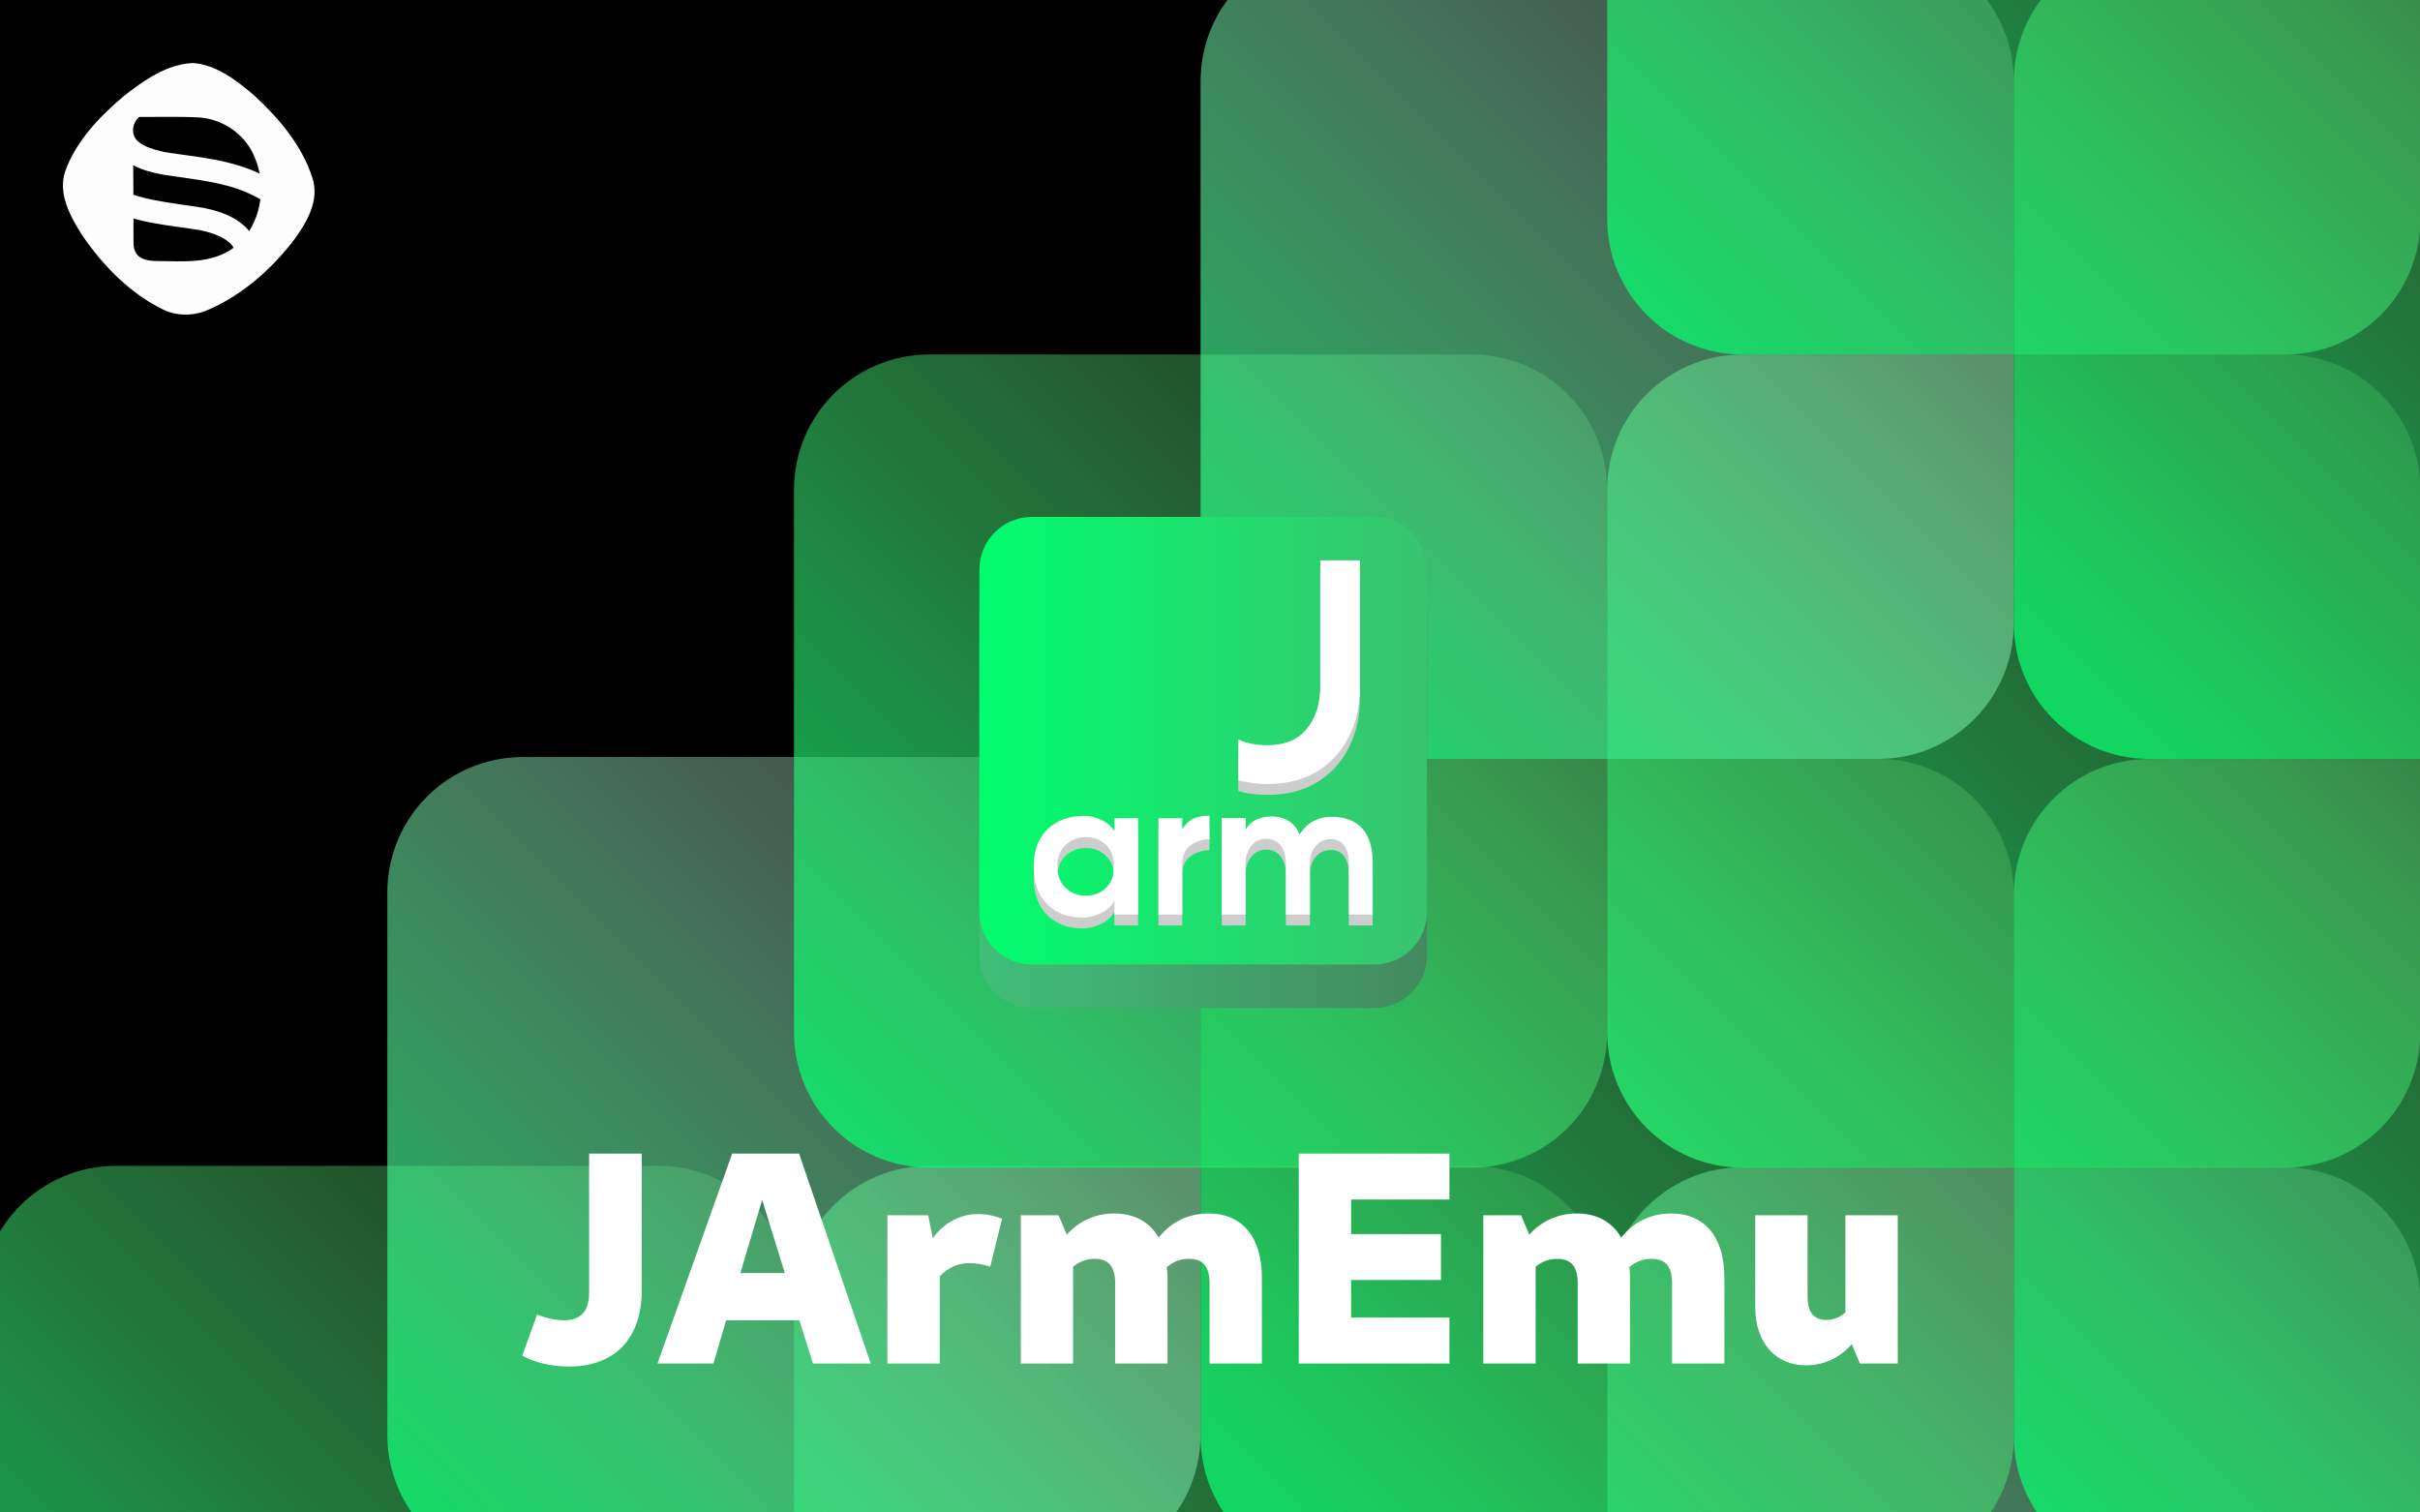 <?xml version="1.0" encoding="UTF-8" standalone="no"?>
<!-- Created with Inkscape (http://www.inkscape.org/) -->

<svg
        width="1920"
        height="1200"
        viewBox="0 0 1920 1200"
        version="1.1"
        id="svg1"
        xml:space="preserve"
        xmlns:xlink="http://www.w3.org/1999/xlink"
        xmlns="http://www.w3.org/2000/svg"
><defs
     id="defs1"><linearGradient
       id="linearGradient68"><stop
         style="stop-color:#04f96e;stop-opacity:0.8;"
         offset="0"
         id="stop67" /><stop
         style="stop-color:#ffffff;stop-opacity:0.2;"
         offset="1"
         id="stop68" /></linearGradient><linearGradient
       id="linearGradient18"><stop
         style="stop-color:#04f96e;stop-opacity:0.8;"
         offset="0"
         id="stop17" /><stop
         style="stop-color:#80e580;stop-opacity:0.2;"
         offset="1"
         id="stop18" /></linearGradient><linearGradient
       id="linearGradient232"><stop
         style="stop-color:#ffffff;stop-opacity:0.3;"
         offset="0.5"
         id="stop231" /><stop
         style="stop-color:#7fe57f;stop-opacity:0.302;"
         offset="0.75"
         id="stop232" /></linearGradient><linearGradient
       id="linearGradient230"><stop
         style="stop-color:#ffffff;stop-opacity:0.3;"
         offset="0.5"
         id="stop229" /><stop
         style="stop-color:#7fe57f;stop-opacity:0.302;"
         offset="0.75"
         id="stop230" /></linearGradient><linearGradient
       id="linearGradient228"><stop
         style="stop-color:#ffffff;stop-opacity:0.3;"
         offset="0.5"
         id="stop227" /><stop
         style="stop-color:#7fe57f;stop-opacity:0.302;"
         offset="0.75"
         id="stop228" /></linearGradient><linearGradient
       id="linearGradient214"><stop
         style="stop-color:#00cc00;stop-opacity:0.3;"
         offset="0.5"
         id="stop213" /><stop
         style="stop-color:#7fe57f;stop-opacity:0.302;"
         offset="0.75"
         id="stop215" /></linearGradient><linearGradient
       id="linearGradient5"><stop
         style="stop-color:#40bf77;stop-opacity:1;"
         offset="0"
         id="stop4" /><stop
         style="stop-color:#43895f;stop-opacity:1;"
         offset="1"
         id="stop5" /></linearGradient><linearGradient
       id="linearGradient7"><stop
         style="stop-color:#00fd6e;stop-opacity:1;"
         offset="0"
         id="stop9" /><stop
         style="stop-color:#3ac36f;stop-opacity:1;"
         offset="1"
         id="stop10" /></linearGradient><linearGradient
       xlink:href="#linearGradient7"
       id="linearGradient8"
       x1="50"
       y1="231"
       x2="462"
       y2="231"
       gradientUnits="userSpaceOnUse"
       spreadMethod="pad" /><linearGradient
       xlink:href="#linearGradient5"
       id="linearGradient3"
       x1="50"
       y1="281"
       x2="462"
       y2="281"
       gradientUnits="userSpaceOnUse" /><clipPath
       id="clipPath2113"
       clipPathUnits="userSpaceOnUse"><rect
         y="200"
         x="240"
         height="620"
         width="560"
         id="rect2115"
         style="fill:#fffffa;fill-opacity:0.982;stroke:none;stroke-width:50;stroke-linecap:round;stroke-linejoin:round;stroke-miterlimit:4;stroke-dasharray:none;stroke-opacity:1;paint-order:stroke markers fill" /></clipPath><clipPath
       id="clipPath2113-3"
       clipPathUnits="userSpaceOnUse"><rect
         y="200"
         x="240"
         height="620"
         width="560"
         id="rect2115-9"
         style="fill:#fffffa;fill-opacity:0.982;stroke:none;stroke-width:50;stroke-linecap:round;stroke-linejoin:round;stroke-miterlimit:4;stroke-dasharray:none;stroke-opacity:1;paint-order:stroke markers fill" /></clipPath><linearGradient
       xlink:href="#linearGradient214"
       id="linearGradient206"
       x1="353.2"
       y1="946.133"
       x2="1009.919"
       y2="289.413"
       gradientUnits="userSpaceOnUse"
       gradientTransform="matrix(0.683,0,0,0.683,-205.547,-148.505)" /><linearGradient
       xlink:href="#linearGradient228"
       id="linearGradient216"
       gradientUnits="userSpaceOnUse"
       gradientTransform="matrix(0.683,0,0,0.683,-105.547,-48.505)"
       x1="353.2"
       y1="946.133"
       x2="1009.919"
       y2="289.413" /><linearGradient
       xlink:href="#linearGradient214"
       id="linearGradient217"
       gradientUnits="userSpaceOnUse"
       gradientTransform="matrix(0.683,0,0,0.683,-5.547,51.495)"
       x1="353.2"
       y1="946.133"
       x2="1009.919"
       y2="289.413" /><linearGradient
       xlink:href="#linearGradient230"
       id="linearGradient218"
       gradientUnits="userSpaceOnUse"
       gradientTransform="matrix(0.683,0,0,0.683,94.453,151.495)"
       x1="353.2"
       y1="946.133"
       x2="1009.919"
       y2="289.413" /><linearGradient
       xlink:href="#linearGradient214"
       id="linearGradient219"
       gradientUnits="userSpaceOnUse"
       gradientTransform="matrix(0.683,0,0,0.683,194.453,251.495)"
       x1="353.2"
       y1="946.133"
       x2="1009.919"
       y2="289.413" /><linearGradient
       xlink:href="#linearGradient232"
       id="linearGradient220"
       gradientUnits="userSpaceOnUse"
       gradientTransform="matrix(0.683,0,0,0.683,294.453,351.495)"
       x1="353.2"
       y1="946.133"
       x2="1009.919"
       y2="289.413" /><linearGradient
       xlink:href="#linearGradient214"
       id="linearGradient221"
       gradientUnits="userSpaceOnUse"
       gradientTransform="matrix(0.683,0,0,0.683,394.453,451.495)"
       x1="353.2"
       y1="946.133"
       x2="1009.919"
       y2="289.413" /><linearGradient
       xlink:href="#linearGradient214"
       id="linearGradient222"
       gradientUnits="userSpaceOnUse"
       gradientTransform="matrix(0.683,0,0,0.683,494.453,551.495)"
       x1="353.2"
       y1="946.133"
       x2="1009.919"
       y2="289.413" /><linearGradient
       xlink:href="#linearGradient214"
       id="linearGradient223"
       gradientUnits="userSpaceOnUse"
       gradientTransform="matrix(0.683,0,0,0.683,594.453,651.495)"
       x1="353.2"
       y1="946.133"
       x2="1009.919"
       y2="289.413" /><linearGradient
       xlink:href="#linearGradient18"
       id="linearGradient14"
       x1="108.476"
       y1="438.377"
       x2="408.476"
       y2="138.377"
       gradientUnits="userSpaceOnUse" /><linearGradient
       xlink:href="#linearGradient18"
       id="linearGradient15"
       gradientUnits="userSpaceOnUse"
       x1="108.476"
       y1="438.377"
       x2="408.476"
       y2="138.377"
       gradientTransform="translate(300)" /><linearGradient
       xlink:href="#linearGradient18"
       id="linearGradient16"
       gradientUnits="userSpaceOnUse"
       gradientTransform="translate(150,149.195)"
       x1="108.476"
       y1="438.377"
       x2="408.476"
       y2="138.377" /><linearGradient
       xlink:href="#linearGradient68"
       id="linearGradient17"
       gradientUnits="userSpaceOnUse"
       gradientTransform="translate(150,-150.805)"
       x1="108.476"
       y1="438.377"
       x2="408.476"
       y2="138.377" /><linearGradient
       xlink:href="#linearGradient18"
       id="linearGradient14-3"
       x1="108.476"
       y1="438.377"
       x2="408.476"
       y2="138.377"
       gradientUnits="userSpaceOnUse" /><linearGradient
       xlink:href="#linearGradient18"
       id="linearGradient15-9"
       gradientUnits="userSpaceOnUse"
       x1="108.476"
       y1="438.377"
       x2="408.476"
       y2="138.377"
       gradientTransform="translate(300)" /><linearGradient
       xlink:href="#linearGradient18"
       id="linearGradient16-6"
       gradientUnits="userSpaceOnUse"
       gradientTransform="translate(150,149.195)"
       x1="108.476"
       y1="438.377"
       x2="408.476"
       y2="138.377" /><linearGradient
       xlink:href="#linearGradient68"
       id="linearGradient17-3"
       gradientUnits="userSpaceOnUse"
       gradientTransform="translate(150,-150.805)"
       x1="108.476"
       y1="438.377"
       x2="408.476"
       y2="138.377" /><linearGradient
       xlink:href="#linearGradient18"
       id="linearGradient14-3-2"
       x1="108.476"
       y1="438.377"
       x2="408.476"
       y2="138.377"
       gradientUnits="userSpaceOnUse" /><linearGradient
       xlink:href="#linearGradient18"
       id="linearGradient46"
       gradientUnits="userSpaceOnUse"
       gradientTransform="translate(300)"
       x1="108.476"
       y1="438.377"
       x2="408.476"
       y2="138.377" /><linearGradient
       xlink:href="#linearGradient18"
       id="linearGradient47"
       gradientUnits="userSpaceOnUse"
       gradientTransform="translate(150,149.195)"
       x1="108.476"
       y1="438.377"
       x2="408.476"
       y2="138.377" /><linearGradient
       xlink:href="#linearGradient68"
       id="linearGradient48"
       gradientUnits="userSpaceOnUse"
       gradientTransform="translate(150,-150.805)"
       x1="108.476"
       y1="438.377"
       x2="408.476"
       y2="138.377" /><linearGradient
       xlink:href="#linearGradient18"
       id="linearGradient14-3-2-0"
       x1="108.476"
       y1="438.377"
       x2="408.476"
       y2="138.377"
       gradientUnits="userSpaceOnUse" /><linearGradient
       xlink:href="#linearGradient18"
       id="linearGradient49"
       gradientUnits="userSpaceOnUse"
       gradientTransform="translate(300)"
       x1="108.476"
       y1="438.377"
       x2="408.476"
       y2="138.377" /><linearGradient
       xlink:href="#linearGradient18"
       id="linearGradient50"
       gradientUnits="userSpaceOnUse"
       gradientTransform="translate(150,149.195)"
       x1="108.476"
       y1="438.377"
       x2="408.476"
       y2="138.377" /><linearGradient
       xlink:href="#linearGradient68"
       id="linearGradient51"
       gradientUnits="userSpaceOnUse"
       gradientTransform="translate(150,-150.805)"
       x1="108.476"
       y1="438.377"
       x2="408.476"
       y2="138.377" /><linearGradient
       xlink:href="#linearGradient18"
       id="linearGradient14-3-2-0-1"
       x1="108.476"
       y1="438.377"
       x2="408.476"
       y2="138.377"
       gradientUnits="userSpaceOnUse" /><linearGradient
       xlink:href="#linearGradient18"
       id="linearGradient52"
       gradientUnits="userSpaceOnUse"
       gradientTransform="translate(300)"
       x1="108.476"
       y1="438.377"
       x2="408.476"
       y2="138.377" /><linearGradient
       xlink:href="#linearGradient18"
       id="linearGradient53"
       gradientUnits="userSpaceOnUse"
       gradientTransform="translate(150,149.195)"
       x1="108.476"
       y1="438.377"
       x2="408.476"
       y2="138.377" /><linearGradient
       xlink:href="#linearGradient68"
       id="linearGradient54"
       gradientUnits="userSpaceOnUse"
       gradientTransform="translate(150,-150.805)"
       x1="108.476"
       y1="438.377"
       x2="408.476"
       y2="138.377" /><filter
       style="color-interpolation-filters:sRGB;"
       id="filter73"
       x="-0.291"
       y="-0.265"
       width="1.583"
       height="1.531"><feFlood
         result="flood"
         in="SourceGraphic"
         flood-opacity="0.502"
         flood-color="rgb(0,0,0)"
         id="feFlood72" /><feGaussianBlur
         result="blur"
         in="SourceGraphic"
         stdDeviation="50"
         id="feGaussianBlur72" /><feOffset
         result="offset"
         in="blur"
         dx="0"
         dy="0"
         id="feOffset72" /><feComposite
         result="comp1"
         operator="in"
         in="flood"
         in2="offset"
         id="feComposite72" /><feComposite
         result="comp2"
         operator="over"
         in="SourceGraphic"
         in2="comp1"
         id="feComposite73" /></filter></defs><g
     id="layer1"><rect
       style="fill:#000000;stroke-width:3.78;stroke-linecap:round;stroke-linejoin:round;fill-opacity:1"
       id="rect1"
       width="1920"
       height="1200"
       x="0"
       y="0" /><g
       id="g66"
       transform="matrix(2.008,0,0,2.008,164.436,169.462)"><g
         id="g32-5-7-1"
         transform="matrix(1.071,0,0,1.071,276.314,390.102)"><path
           id="rect13-6-2-5"
           style="fill:url(#linearGradient14-3-2-0);stroke-width:3.78;stroke-linecap:round;stroke-linejoin:round"
           d="m 158.476,138.377 h 200 c 27.7,0 50,22.3 50,50 v 200 c 0,27.7 -22.3,50 -50,50 h -200 c -27.7,0 -50,-22.3 -50,-50 v -200 c 0,-27.7 22.3,-50 50,-50 z" /><path
           id="rect13-0-64-8-9"
           style="fill:url(#linearGradient49);stroke-width:3.78;stroke-linecap:round;stroke-linejoin:round"
           d="m 458.476,138.377 h 200 c 27.7,0 50,22.3 50,50 v 200 c 0,27.7 -22.3,50 -50,50 h -200 c -27.7,0 -50,-22.3 -50,-50 v -200 c 0,-27.7 22.3,-50 50,-50 z" /><path
           id="rect13-0-6-0-2-9"
           style="fill:url(#linearGradient50);stroke-width:3.78;stroke-linecap:round;stroke-linejoin:round"
           d="m 308.476,287.571 h 200 c 27.7,0 50,22.3 50,50 v 200 c 0,27.7 -22.3,50 -50,50 h -200 c -27.7,0 -50,-22.3 -50,-50 v -200 c 0,-27.7 22.3,-50 50,-50 z" /><path
           id="rect13-0-6-4-0-9-1"
           style="fill:url(#linearGradient51);stroke-width:3.78;stroke-linecap:round;stroke-linejoin:round"
           d="m 308.476,-12.429 h 200 c 27.7,0 50,22.3 50,50 V 237.571 c 0,27.7 -22.3,50 -50,50 h -200 c -27.7,0 -50,-22.3 -50,-50 V 37.571 c 0,-27.7 22.3,-50 50,-50 z" /></g><g
         id="g32-5-7-1-4"
         transform="matrix(1.071,0,0,1.071,-205.676,228.044)"><path
           id="rect13-6-2-5-8"
           style="fill:url(#linearGradient14-3-2-0-1);stroke-width:3.78;stroke-linecap:round;stroke-linejoin:round"
           d="m 158.476,138.377 h 200 c 27.7,0 50,22.3 50,50 v 200 c 0,27.7 -22.3,50 -50,50 h -200 c -27.7,0 -50,-22.3 -50,-50 v -200 c 0,-27.7 22.3,-50 50,-50 z" /><path
           id="rect13-0-64-8-9-0"
           style="fill:url(#linearGradient52);stroke-width:3.78;stroke-linecap:round;stroke-linejoin:round"
           d="m 458.476,138.377 h 200 c 27.7,0 50,22.3 50,50 v 200 c 0,27.7 -22.3,50 -50,50 h -200 c -27.7,0 -50,-22.3 -50,-50 v -200 c 0,-27.7 22.3,-50 50,-50 z" /><path
           id="rect13-0-6-0-2-9-4"
           style="fill:url(#linearGradient53);stroke-width:3.78;stroke-linecap:round;stroke-linejoin:round"
           d="m 308.476,287.571 h 200 c 27.7,0 50,22.3 50,50 v 200 c 0,27.7 -22.3,50 -50,50 h -200 c -27.7,0 -50,-22.3 -50,-50 v -200 c 0,-27.7 22.3,-50 50,-50 z" /><path
           id="rect13-0-6-4-0-9-1-2"
           style="fill:url(#linearGradient54);stroke-width:3.78;stroke-linecap:round;stroke-linejoin:round"
           d="m 308.476,-12.429 h 200 c 27.7,0 50,22.3 50,50 V 237.571 c 0,27.7 -22.3,50 -50,50 h -200 c -27.7,0 -50,-22.3 -50,-50 V 37.571 c 0,-27.7 22.3,-50 50,-50 z" /></g><g
         id="g32-5"
         transform="matrix(1.071,0,0,1.071,597.641,67.28)"><path
           id="rect13-6"
           style="fill:url(#linearGradient14-3);stroke-width:3.78;stroke-linecap:round;stroke-linejoin:round"
           d="m 158.476,138.377 h 200 c 27.7,0 50,22.3 50,50 v 200 c 0,27.7 -22.3,50 -50,50 h -200 c -27.7,0 -50,-22.3 -50,-50 v -200 c 0,-27.7 22.3,-50 50,-50 z" /><path
           id="rect13-0-64"
           style="fill:url(#linearGradient15-9);stroke-width:3.78;stroke-linecap:round;stroke-linejoin:round"
           d="m 458.476,138.377 h 200 c 27.7,0 50,22.3 50,50 v 200 c 0,27.7 -22.3,50 -50,50 h -200 c -27.7,0 -50,-22.3 -50,-50 v -200 c 0,-27.7 22.3,-50 50,-50 z" /><path
           id="rect13-0-6-0"
           style="fill:url(#linearGradient16-6);stroke-width:3.78;stroke-linecap:round;stroke-linejoin:round"
           d="m 308.476,287.571 h 200 c 27.7,0 50,22.3 50,50 v 200 c 0,27.7 -22.3,50 -50,50 h -200 c -27.7,0 -50,-22.3 -50,-50 v -200 c 0,-27.7 22.3,-50 50,-50 z" /><path
           id="rect13-0-6-4-0"
           style="fill:url(#linearGradient17-3);stroke-width:3.78;stroke-linecap:round;stroke-linejoin:round"
           d="m 308.476,-12.429 h 200 c 27.7,0 50,22.3 50,50 V 237.571 c 0,27.7 -22.3,50 -50,50 h -200 c -27.7,0 -50,-22.3 -50,-50 V 37.571 c 0,-27.7 22.3,-50 50,-50 z" /></g><g
         id="g32"
         transform="matrix(1.071,0,0,1.071,115.65,-92.536)"><path
           id="rect13"
           style="fill:url(#linearGradient14);stroke-width:3.78;stroke-linecap:round;stroke-linejoin:round"
           d="m 158.476,138.377 h 200 c 27.7,0 50,22.3 50,50 v 200 c 0,27.7 -22.3,50 -50,50 h -200 c -27.7,0 -50,-22.3 -50,-50 v -200 c 0,-27.7 22.3,-50 50,-50 z" /><path
           id="rect13-0"
           style="fill:url(#linearGradient15);stroke-width:3.78;stroke-linecap:round;stroke-linejoin:round"
           d="m 458.476,138.377 h 200 c 27.7,0 50,22.3 50,50 v 200 c 0,27.7 -22.3,50 -50,50 h -200 c -27.7,0 -50,-22.3 -50,-50 v -200 c 0,-27.7 22.3,-50 50,-50 z" /><path
           id="rect13-0-6"
           style="fill:url(#linearGradient16);stroke-width:3.78;stroke-linecap:round;stroke-linejoin:round"
           d="m 308.476,287.571 h 200 c 27.7,0 50,22.3 50,50 v 200 c 0,27.7 -22.3,50 -50,50 h -200 c -27.7,0 -50,-22.3 -50,-50 v -200 c 0,-27.7 22.3,-50 50,-50 z" /><path
           id="rect13-0-6-4"
           style="fill:url(#linearGradient17);stroke-width:3.78;stroke-linecap:round;stroke-linejoin:round"
           d="m 308.476,-12.429 h 200 c 27.7,0 50,22.3 50,50 V 237.571 c 0,27.7 -22.3,50 -50,50 h -200 c -27.7,0 -50,-22.3 -50,-50 V 37.571 c 0,-27.7 22.3,-50 50,-50 z" /></g><g
         id="g32-5-7"
         transform="matrix(1.071,0,0,1.071,436.977,-413.813)"><path
           id="rect13-6-2"
           style="fill:url(#linearGradient14-3-2);stroke-width:3.78;stroke-linecap:round;stroke-linejoin:round"
           d="m 158.476,138.377 h 200 c 27.7,0 50,22.3 50,50 v 200 c 0,27.7 -22.3,50 -50,50 h -200 c -27.7,0 -50,-22.3 -50,-50 v -200 c 0,-27.7 22.3,-50 50,-50 z" /><path
           id="rect13-0-64-8"
           style="fill:url(#linearGradient46);stroke-width:3.78;stroke-linecap:round;stroke-linejoin:round"
           d="m 458.476,138.377 h 200 c 27.7,0 50,22.3 50,50 v 200 c 0,27.7 -22.3,50 -50,50 h -200 c -27.7,0 -50,-22.3 -50,-50 v -200 c 0,-27.7 22.3,-50 50,-50 z" /><path
           id="rect13-0-6-0-2"
           style="fill:url(#linearGradient47);stroke-width:3.78;stroke-linecap:round;stroke-linejoin:round"
           d="m 308.476,287.571 h 200 c 27.7,0 50,22.3 50,50 v 200 c 0,27.7 -22.3,50 -50,50 h -200 c -27.7,0 -50,-22.3 -50,-50 v -200 c 0,-27.7 22.3,-50 50,-50 z" /><path
           id="rect13-0-6-4-0-9"
           style="fill:url(#linearGradient48);stroke-width:3.78;stroke-linecap:round;stroke-linejoin:round"
           d="m 308.476,-12.429 h 200 c 27.7,0 50,22.3 50,50 V 237.571 c 0,27.7 -22.3,50 -50,50 h -200 c -27.7,0 -50,-22.3 -50,-50 V 37.571 c 0,-27.7 22.3,-50 50,-50 z" /></g></g></g><g
     id="layer2"
     style="display:inline"><g
       id="layer1-7"
       transform="matrix(0.862,0,0,0.862,733.926,388.541)"
       style="display:inline;filter:url(#filter73)"><g
         id="g7"
         transform="translate(0,-10)"><path
           id="rect3"
           style="fill:url(#linearGradient3);fill-opacity:1;stroke-width:1.186;stroke-linecap:round;stroke-linejoin:round"
           d="M 98.558,75 H 413.442 C 440.343,75 462,96.657 462,123.558 V 438.442 C 462,465.343 440.343,487 413.442,487 H 98.558 C 71.657,487 50,465.343 50,438.442 V 123.558 C 50,96.657 71.657,75 98.558,75 Z" /></g><path
         id="rect1-6"
         style="fill:url(#linearGradient8);stroke-width:1.186;stroke-linecap:round;stroke-linejoin:round"
         d="M 98.558,25 H 413.442 C 440.343,25 462,46.657 462,73.558 V 388.442 C 462,415.343 440.343,437 413.442,437 H 98.558 C 71.657,437 50,415.343 50,388.442 V 73.558 C 50,46.657 71.657,25 98.558,25 Z" /><g
         id="g6"
         transform="translate(0,10)"
         style="fill:#cdcdcd;fill-opacity:1"><path
           d="m 174.491,314.574 c -2.519,-4.318 -6.478,-7.737 -11.516,-10.436 -5.218,-2.519 -10.796,-3.958 -16.734,-3.958 -13.495,0 -24.651,3.958 -33.287,12.055 -8.637,8.277 -12.955,19.612 -12.955,34.367 0,15.114 4.138,26.81 12.595,35.087 8.457,8.277 19.433,12.235 33.107,12.055 5.398,0 10.976,-1.439 16.734,-4.318 5.578,-2.699 9.536,-6.478 11.875,-11.336 v 12.955 h 21.772 V 302.339 H 174.311 Z m -26.45,5.218 c 6.657,0 12.235,1.979 16.734,5.578 4.498,3.779 7.197,8.277 8.277,13.495 1.08,5.398 1.08,10.616 0,15.834 -1.08,5.218 -3.779,9.716 -8.277,13.315 -4.498,3.779 -10.076,5.578 -16.734,5.578 -7.557,0 -13.675,-2.339 -18.713,-7.197 -5.038,-4.858 -7.557,-11.516 -7.557,-19.792 0,-8.277 2.519,-14.754 7.557,-19.612 5.038,-4.678 11.156,-7.197 18.713,-7.197 z m 113.716,-19.792 c -5.398,0 -10.256,0.9 -14.215,2.519 -4.138,1.799 -7.737,5.038 -10.796,10.076 v -10.256 h -21.952 v 88.706 h 21.952 v -46.782 c 0,-7.557 2.519,-13.135 7.557,-16.914 5.038,-3.599 10.796,-5.578 17.453,-5.578 z m 92.485,91.045 v -47.502 c 0,-6.118 1.619,-11.156 5.218,-15.474 3.599,-4.318 8.277,-6.478 14.035,-6.478 5.578,0 9.716,2.159 12.415,6.118 2.879,3.958 4.138,9.176 4.138,15.474 v 47.862 h 21.952 v -47.862 c 0,-13.495 -3.059,-23.931 -9.356,-31.128 -6.298,-7.197 -15.654,-10.976 -28.249,-10.976 -12.955,0 -22.851,5.398 -29.689,16.194 -4.498,-10.976 -13.315,-16.554 -26.27,-16.554 -4.678,0 -9.356,1.08 -13.675,3.059 -4.318,1.979 -7.557,5.038 -9.716,9.176 l 0.18,-10.796 h -22.132 v 88.886 h 21.952 v -47.502 c 0,-6.118 1.799,-11.336 5.218,-15.654 3.419,-4.318 7.917,-6.657 13.675,-6.657 5.758,0 10.256,2.159 13.495,6.478 3.239,4.318 4.678,9.716 4.678,15.834 v 47.502 z"
           id="text5"
           style="font-weight:bold;font-size:179.931px;line-height:10;font-family:'Vice City Sans Bold';-inkscape-font-specification:'Vice City Sans Bold, Bold';text-align:center;text-anchor:middle;stroke-width:0.499;stroke-linecap:round;stroke-linejoin:round"
           aria-label="arm" /><path
           d="m 294.486,261.914 c 8.473,2.26 17.511,3.389 27.396,3.389 26.549,0 47.732,-8.191 63.548,-24.572 15.534,-16.381 23.442,-37.564 23.442,-63.831 V 63.644 h -37.282 v 34.74 78.517 c 0,15.816 -4.237,28.809 -12.71,38.694 -8.473,9.885 -20.9,14.687 -36.999,14.687 -11.015,0 -20.053,-1.695 -27.396,-5.366 v 2.824 0.282 0.282 0.282 0.282 0.282 0.282 0.282 0.282 0.282 0.282 0.282 0.282 0.282 0.282 0.282 0.282 0.282 0.282 0.282 0.282 0.282 0.282 0.282 0.282 0.282 0.282 0.282 0.282 0.282 0.282 0.282 0.282 0.282 0.282 0.282 0.282 0.282 0.282 0.282 0.282 0.282 0.282 0.282 0.282 0.282 0.282 0.282 0.282 0.282 0.282 0.282 0.282 0.282 0.282 0.282 0.282 0.282 0.282 0.282 0.282 0.282 0.282 0.282 0.282 0.282 0.282 0.282 0.282 0.282 0.282 0.282 0.282 0.282 0.282 0.282 0.282 0.282 0.282 0.282 0.282 0.282 0.282 0.282 0.282 0.282 0.282 0.282 0.282 0.282 0.282 0.282 0.282 0.282 0.282 0.282 0.282 0.282 0.282 0.282 0.282 0.282 0.282 0.282 0.282 0.282 0.282 0.282 0.282 0.282 0.282 0.282 0.282 0.282 0.282 0.282 0.282 0.282 0.282 0.282 0.282 0.282 0.282 0.282 -0.282 z"
           id="text6"
           style="font-weight:bold;font-size:282.437px;line-height:10;font-family:'Vice City Sans Bold';-inkscape-font-specification:'Vice City Sans Bold, Bold';text-align:center;text-anchor:middle;stroke-width:6.765;stroke-linecap:round;stroke-linejoin:round"
           transform="scale(0.979,1.021)"
           aria-label="J" /></g><g
         id="g4"><path
           d="m 174.491,314.574 c -2.519,-4.318 -6.478,-7.737 -11.516,-10.436 -5.218,-2.519 -10.796,-3.958 -16.734,-3.958 -13.495,0 -24.651,3.958 -33.287,12.055 -8.637,8.277 -12.955,19.612 -12.955,34.367 0,15.114 4.138,26.81 12.595,35.087 8.457,8.277 19.433,12.235 33.107,12.055 5.398,0 10.976,-1.439 16.734,-4.318 5.578,-2.699 9.536,-6.478 11.875,-11.336 v 12.955 h 21.772 V 302.339 H 174.311 Z m -26.45,5.218 c 6.657,0 12.235,1.979 16.734,5.578 4.498,3.779 7.197,8.277 8.277,13.495 1.08,5.398 1.08,10.616 0,15.834 -1.08,5.218 -3.779,9.716 -8.277,13.315 -4.498,3.779 -10.076,5.578 -16.734,5.578 -7.557,0 -13.675,-2.339 -18.713,-7.197 -5.038,-4.858 -7.557,-11.516 -7.557,-19.792 0,-8.277 2.519,-14.754 7.557,-19.612 5.038,-4.678 11.156,-7.197 18.713,-7.197 z m 113.716,-19.792 c -5.398,0 -10.256,0.9 -14.215,2.519 -4.138,1.799 -7.737,5.038 -10.796,10.076 v -10.256 h -21.952 v 88.706 h 21.952 v -46.782 c 0,-7.557 2.519,-13.135 7.557,-16.914 5.038,-3.599 10.796,-5.578 17.453,-5.578 z m 92.485,91.045 v -47.502 c 0,-6.118 1.619,-11.156 5.218,-15.474 3.599,-4.318 8.277,-6.478 14.035,-6.478 5.578,0 9.716,2.159 12.415,6.118 2.879,3.958 4.138,9.176 4.138,15.474 v 47.862 h 21.952 v -47.862 c 0,-13.495 -3.059,-23.931 -9.356,-31.128 -6.298,-7.197 -15.654,-10.976 -28.249,-10.976 -12.955,0 -22.851,5.398 -29.689,16.194 -4.498,-10.976 -13.315,-16.554 -26.27,-16.554 -4.678,0 -9.356,1.08 -13.675,3.059 -4.318,1.979 -7.557,5.038 -9.716,9.176 l 0.18,-10.796 h -22.132 v 88.886 h 21.952 v -47.502 c 0,-6.118 1.799,-11.336 5.218,-15.654 3.419,-4.318 7.917,-6.657 13.675,-6.657 5.758,0 10.256,2.159 13.495,6.478 3.239,4.318 4.678,9.716 4.678,15.834 v 47.502 z"
           id="text4"
           style="font-weight:bold;font-size:179.931px;line-height:10;font-family:'Vice City Sans Bold';-inkscape-font-specification:'Vice City Sans Bold, Bold';text-align:center;text-anchor:middle;fill:#ffffff;stroke-width:0.499;stroke-linecap:round;stroke-linejoin:round"
           aria-label="arm" /><path
           d="m 294.486,261.914 c 8.473,2.26 17.511,3.389 27.396,3.389 26.549,0 47.732,-8.191 63.548,-24.572 15.534,-16.381 23.442,-37.564 23.442,-63.831 V 63.644 h -37.282 v 34.74 78.517 c 0,15.816 -4.237,28.809 -12.71,38.694 -8.473,9.885 -20.9,14.687 -36.999,14.687 -11.015,0 -20.053,-1.695 -27.396,-5.366 v 2.824 0.282 0.282 0.282 0.282 0.282 0.282 0.282 0.282 0.282 0.282 0.282 0.282 0.282 0.282 0.282 0.282 0.282 0.282 0.282 0.282 0.282 0.282 0.282 0.282 0.282 0.282 0.282 0.282 0.282 0.282 0.282 0.282 0.282 0.282 0.282 0.282 0.282 0.282 0.282 0.282 0.282 0.282 0.282 0.282 0.282 0.282 0.282 0.282 0.282 0.282 0.282 0.282 0.282 0.282 0.282 0.282 0.282 0.282 0.282 0.282 0.282 0.282 0.282 0.282 0.282 0.282 0.282 0.282 0.282 0.282 0.282 0.282 0.282 0.282 0.282 0.282 0.282 0.282 0.282 0.282 0.282 0.282 0.282 0.282 0.282 0.282 0.282 0.282 0.282 0.282 0.282 0.282 0.282 0.282 0.282 0.282 0.282 0.282 0.282 0.282 0.282 0.282 0.282 0.282 0.282 0.282 0.282 0.282 0.282 0.282 0.282 0.282 0.282 0.282 0.282 0.282 0.282 0.282 0.282 0.282 0.282 0.282 0.282 -0.282 z"
           id="text3"
           style="font-weight:bold;font-size:282.437px;line-height:10;font-family:'Vice City Sans Bold';-inkscape-font-specification:'Vice City Sans Bold, Bold';text-align:center;text-anchor:middle;fill:#ffffff;stroke-width:6.765;stroke-linecap:round;stroke-linejoin:round"
           transform="scale(0.979,1.021)"
           aria-label="J" /></g></g><path
       style="font-weight:800;font-size:240px;line-height:1;font-family:Cantarell;-inkscape-font-specification:'Cantarell, Ultra-Bold';text-align:center;text-anchor:middle;fill:#ffffff;stroke-width:2.466;stroke-linecap:round;stroke-linejoin:round"
       d="m 451.32,1084.207 c 36.72,0 57.84,-22.32 57.84,-60.72 V 915.247 h -41.76 v 110.64 c 0,14.4 -6.72,21.6 -19.92,21.6 -6.72,0 -15.12,-1.92 -21.36,-4.56 l -11.76,32.64 c 10.56,5.76 23.28,8.64 36.96,8.64 z m 70.32,-2.4 h 44.4 l 10.08,-34.32 h 58.08 l 10.8,34.32 h 45.84 l -56.88,-166.56 h -53.04 z m 65.76,-71.76 17.28,-58.08 18,58.08 z m 116.64,71.76 h 41.52 v -69.12 c 6.24,-6.72 14.4,-10.56 23.28,-10.56 5.28,0 12,1.2 16.8,2.88 l 9.36,-37.92 c -4.8,-2.4 -12,-3.84 -19.2,-3.84 -13.92,0 -27.12,6.96 -35.76,19.2 l -3.6,-18.24 h -32.4 z m 255.6,0 h 41.52 v -68.16 c 0,-32.16 -15.6,-50.88 -42.24,-50.88 -16.08,0 -30,6.72 -39.6,19.2 -7.2,-12.48 -19.2,-19.2 -35.28,-19.2 -14.88,0 -28.08,6 -37.68,16.8 l -6.48,-15.36 h -30 v 117.6 h 41.52 v -76.8 c 5.04,-4.08 10.56,-6.24 17.04,-6.24 11.28,0 16.32,6.24 16.32,19.44 v 63.6 h 41.52 v -68.16 c 0,-2.88 -0.24,-5.76 -0.48,-8.4 5.28,-4.32 10.8,-6.48 17.52,-6.48 11.28,0 16.32,6.24 16.32,19.44 z m 70.8,0 h 119.52 v -36.48 h -78 v -29.76 h 71.28 v -36.48 h -71.28 v -27.36 h 78 v -36.48 h -119.52 z m 296.16,0 h 41.52 v -68.16 c 0,-32.16 -15.6,-50.88 -42.24,-50.88 -16.08,0 -30,6.72 -39.6,19.2 -7.2,-12.48 -19.2,-19.2 -35.28,-19.2 -14.88,0 -28.08,6 -37.68,16.8 l -6.48,-15.36 h -30 v 117.6 h 41.52 v -76.8 c 5.04,-4.08 10.56,-6.24 17.04,-6.24 11.28,0 16.32,6.24 16.32,19.44 v 63.6 h 41.52 v -68.16 c 0,-2.88 -0.24,-5.76 -0.48,-8.4 5.28,-4.32 10.8,-6.48 17.52,-6.48 11.28,0 16.32,6.24 16.32,19.44 z m 106.08,1.44 c 14.4,0 27.12,-6 36.48,-16.8 l 6.48,15.36 h 30 V 964.207 h -41.52 v 77.04 c -4.32,3.84 -9.36,6 -15.12,6 -14.88,0 -14.88,-14.16 -14.88,-19.2 0,0 0,-0.24 0,-0.24 v -63.6 h -41.52 v 72.96 c 0,28.32 16.32,46.08 40.08,46.08 z"
       id="text181"
       aria-label="JArmEmu" /><g
       style="display:inline;enable-background:new"
       id="g205"
       transform="matrix(0.299,0,0,0.299,0.759,42.58)"><g
         id="g11181"
         transform="matrix(0.668,0,0,0.668,164.183,24.856)"><g
           id="text11157"
           clip-path="url(#clipPath2113-3)"
           mask="none"><path
             style="color:#000000;-inkscape-font-specification:'Vice City Sans Bold, ';fill:#fdfdfd;fill-opacity:1;-inkscape-stroke:none"
             d="m 453.867,-112.146 c -106.764,1.874 -214.718,25.096 -309.262,82.848 l -0.219,0.133 -0.217,0.137 C 38.489,37.197 -30.355,158.474 -18.691,286.797 c 1.269,113.023 61.039,226.458 168.885,277.111 127.629,73.56 269.714,79.093 394.625,99.855 33.644,6.822 70.806,18.552 97.438,35.248 26.777,16.787 41.731,34.63 45.322,62.316 l 0.096,0.734 0.119,0.732 c 7.593,46.422 -26.606,94.269 -72.994,109.857 l -0.617,0.207 -0.613,0.227 c -111.421,41.098 -246.634,31.961 -345.498,-31.68 l -3.498,-2.252 -3.854,-1.566 c -8.023,-3.265 -22.213,-18.197 -36.592,-40.117 -14.379,-21.92 -23.666,-49.913 -60.1,-69.52 l -20.801,-11.193 -20.975,10.869 C 65.855,756.851 9.458,786.075 -46.939,815.299 l -35.26,18.27 13.969,37.176 C -13.492,1016.414 117.057,1121.679 265.898,1155.184 l 0.029,0.01 0.029,0.01 c 155.625,34.814 325.898,34.889 479.787,-25.564 l 0.18,-0.07 0.178,-0.072 C 880.099,1075.514 986.729,947.509 989.176,795.627 l -0.141,2.889 C 1000.231,660.162 935.492,509.961 800.064,448.141 672.272,381.893 533.547,374.288 408.746,354.441 c -30.258,-6.132 -62.368,-14.622 -85.932,-27.057 -23.403,-12.349 -36.744,-25.494 -42.617,-46.115 -5.262,-24.789 2.538,-45.587 20.832,-65.822 18.524,-20.49 48.375,-36.591 75.037,-41.307 l 0.932,-0.166 0.926,-0.203 c 113.755,-25.13 246.439,-0.374 318.451,86.828 l -0.49,-0.768 c 9.962,13.081 27.552,25.249 44.021,26.189 20.026,1.144 31.165,-5.792 39.494,-10.443 16.658,-9.302 30.611,-15.46 19.877,-13.172 l 5.83,-1.242 5.303,-2.727 c 39.826,-20.482 79.652,-40.965 119.479,-61.447 l 38.291,-19.691 -18.221,-39.012 C 884.425,-2.03 741.357,-83.51 597.016,-102.75 c -46.564,-6.7 -94.733,-10.246 -143.148,-9.396 z m 27.902,89.604 c 34.421,0.561 68.905,3.485 102.805,8.375 l 0.244,0.035 0.246,0.033 c 104.395,13.882 205.733,67.846 262.635,152.766 -24.658,12.681 -49.317,25.364 -73.975,38.045 -10.375,2.873 -17.96,6.473 -23.51,9.955 C 649.525,80.617 492.592,57.279 360.068,86.143 312.793,94.6 267.88,118.721 234.67,155.457 c -33.309,36.845 -54.224,90.195 -41.605,146.348 l 0.211,0.936 0.25,0.926 c 13.397,49.572 50.047,83.052 87.539,102.836 37.492,19.784 77.46,29.091 110.816,35.812 l 0.889,0.178 0.895,0.145 c 131.46,20.986 259.782,29.808 366.451,85.516 l 1.111,0.58 1.139,0.518 c 94.571,42.839 146.022,156.807 137.506,262.049 l -0.117,1.441 -0.023,1.447 c -1.767,109.694 -83.661,210.603 -186.902,252.258 -132.721,52.077 -285.433,53.193 -427.322,21.455 -0.006,0 -0.013,0 -0.019,0 C 178.187,1043.725 81.881,971.894 31.736,875.283 65.328,857.877 98.92,840.471 132.512,823.064 c 5.038,6.596 10.786,14.28 16.814,23.471 15.767,24.036 35.902,55.312 73.916,72.24 125.267,78.896 284.998,88.207 420.449,38.521 C 728.629,928.552 791.294,843.263 776.135,748.869 768.32,691.348 730.961,649.04 689.771,623.217 648.351,597.249 601.917,583.991 561.92,575.936 l -0.73,-0.146 -0.736,-0.123 C 427.689,553.506 298.015,546.234 193.996,485.939 l -1.895,-1.098 -1.992,-0.908 C 116.647,450.464 71.277,367.567 70.707,284.758 l -0.014,-2.068 -0.207,-2.061 C 61.362,189.105 112.506,96.491 191.488,46.898 276.027,-4.658 378.608,-24.223 481.77,-22.543 Z M 736.078,197.246 c -0.077,0.046 -0.216,0.187 -0.291,0.229 -1.365,0.762 -1.497,0.269 0.291,-0.229 z"
             id="path2" /></g><path
           id="path11139"
           d="M 515.828,-0.107 C 412.604,5.106 323.8,67.815 244.81,129.102 147.71,210.665 54.91,306.64 10.122,427.567 -21.724,519.802 31.026,612.379 79.619,688.236 159.982,804.207 262.137,910.012 389.077,974.446 c 59.793,32.968 132.547,32.307 193.718,3.363 C 717.366,918.466 830.603,816.871 919.472,700.947 969.761,631.665 1020.345,545.014 991.52,456.914 950.384,327.676 859.448,220.603 761.405,129.814 691.321,70.034 611.23,6.588 515.828,-0.107 Z M 276.607,213.961 c 89.173,1.108 178.525,-2.492 267.558,2.37 96.636,7.522 185.654,71.678 219.871,162.867 C 816.394,506.32 780.353,676.326 656.478,748.062 573.271,796.345 473.151,787.502 380.788,786.521 334.445,786.88 280,780 280.747,712.924 c -0.97,-166.31 0.433,-332.709 -4.14,-498.963 z"
           style="display:inline;fill:#fdfdfd;fill-opacity:1;stroke:none;stroke-width:80;stroke-linecap:round;stroke-linejoin:round;stroke-miterlimit:4;stroke-dasharray:none;stroke-opacity:1;paint-order:stroke markers fill" /></g></g></g></svg>
